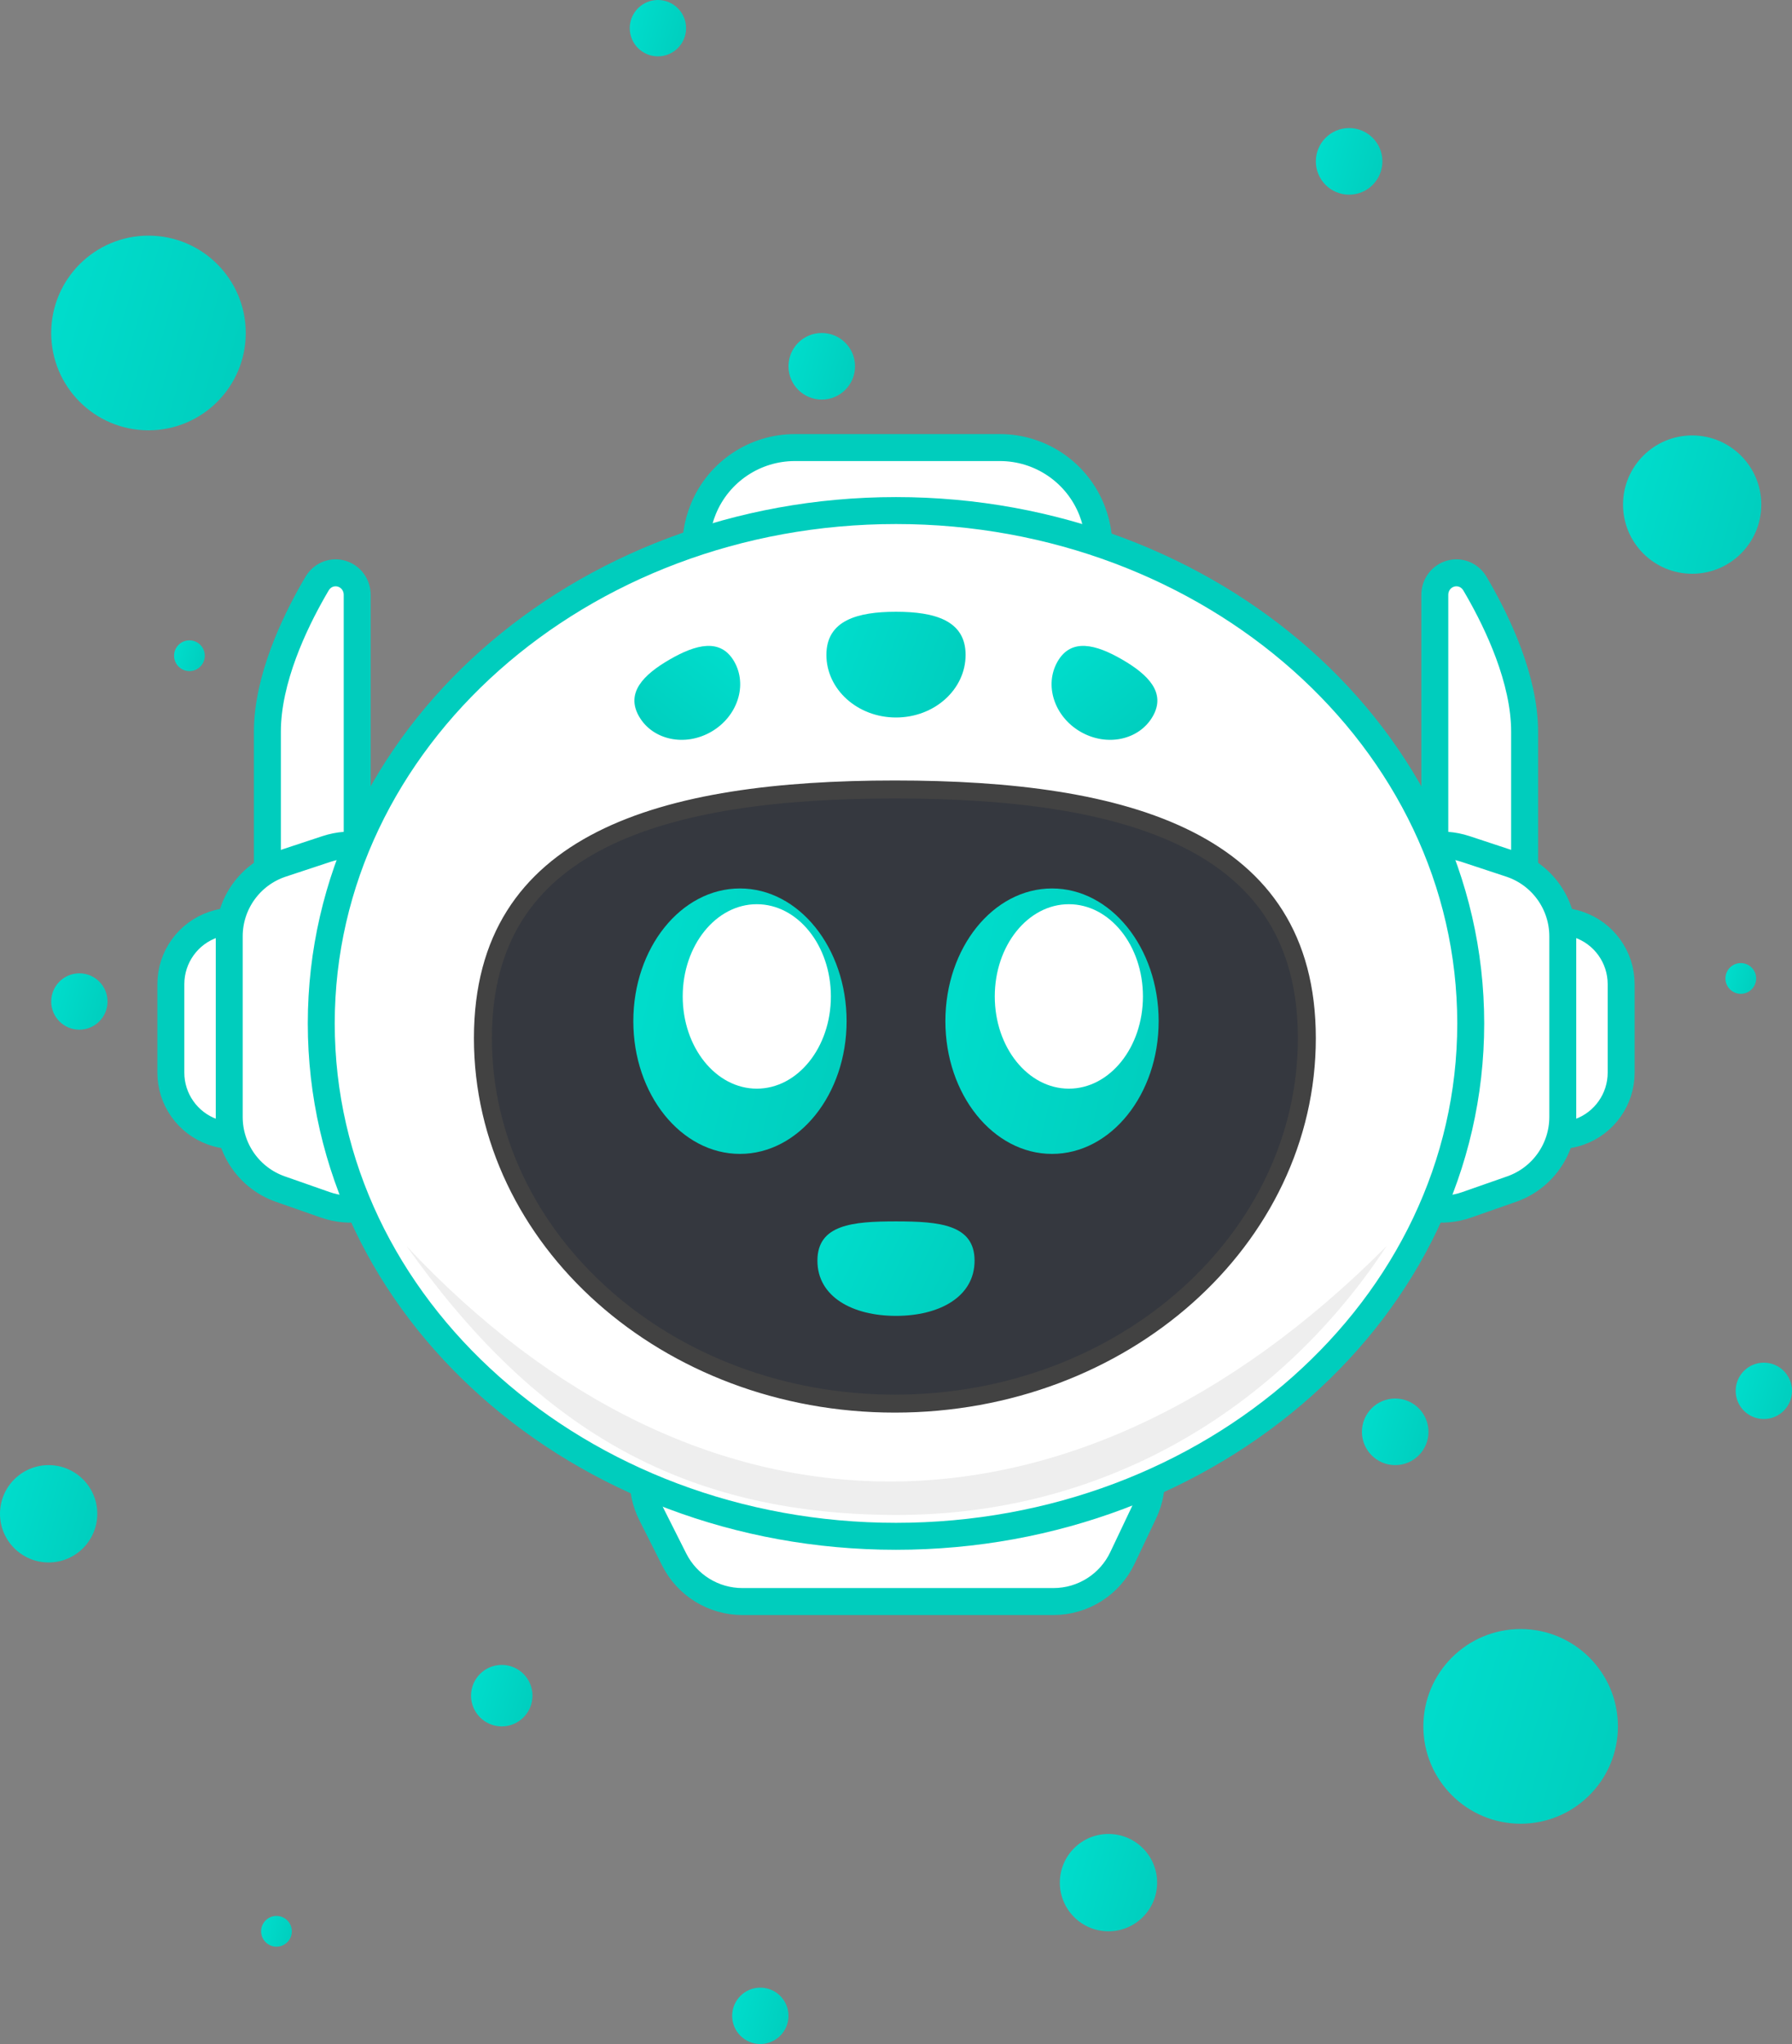 <svg width="350" height="399" viewBox="0 0 350 399" fill="none" xmlns="http://www.w3.org/2000/svg">
    <rect x="0" y="0" width="350" height="399" fill="#808080" stroke="none"/>
    <circle cx="148.5" cy="393.5" r="5.5" fill="url(#paint0_linear_1339_42216)"/>
    <circle cx="54" cy="377" r="3" fill="url(#paint1_linear_1339_42216)"/>
    <circle cx="216.5" cy="367.5" r="9.5" fill="url(#paint2_linear_1339_42216)"/>
    <circle cx="272.5" cy="279.5" r="6.5" fill="url(#paint3_linear_1339_42216)"/>
    <circle cx="160.5" cy="71.5" r="6.5" fill="url(#paint4_linear_1339_42216)"/>
    <circle cx="297" cy="337" r="19" fill="url(#paint5_linear_1339_42216)"/>
    <circle cx="9.5" cy="295.5" r="9.5" fill="url(#paint6_linear_1339_42216)"/>
    <circle cx="344.5" cy="271.5" r="5.5" fill="url(#paint7_linear_1339_42216)"/>
    <circle cx="15.5" cy="195.5" r="5.5" fill="url(#paint8_linear_1339_42216)"/>
    <circle cx="340" cy="191" r="3" fill="url(#paint9_linear_1339_42216)"/>
    <circle cx="98" cy="331" r="6" fill="url(#paint10_linear_1339_42216)"/>
    <circle cx="37" cy="128" r="3" fill="url(#paint11_linear_1339_42216)"/>
    <circle cx="330.5" cy="98.5" r="13.5" fill="url(#paint12_linear_1339_42216)"/>
    <circle cx="29" cy="65" r="19" fill="url(#paint13_linear_1339_42216)"/>
    <circle cx="263.5" cy="31.5" r="6.5" fill="url(#paint14_linear_1339_42216)"/>
    <circle cx="128.5" cy="5.5" r="5.5" fill="url(#paint15_linear_1339_42216)"/>
    <path d="M283.268 111.992C284.961 111.49 286.889 112.089 287.979 113.771L288.082 113.937L288.791 115.158C292.461 121.582 297.776 132.594 297.776 142.834V171.688C297.776 174.126 295.796 176.064 293.392 176.064H284.622C282.2 176.064 280.237 174.101 280.237 171.679V116.14C280.237 114.096 281.546 112.503 283.268 111.992Z" fill="white" stroke="#00CDBD" stroke-width="5.262"/>
    <path d="M292.076 192.109C292.076 183.72 300.301 177.802 308.255 180.467C313.259 182.144 316.631 186.831 316.631 192.109V209.39C316.631 214.586 313.36 219.22 308.463 220.959C300.471 223.798 292.076 217.871 292.076 209.39V192.109Z" fill="white" stroke="#00CDBD" stroke-width="5.262"/>
    <path d="M266.645 179.88C266.645 169.721 276.583 162.538 286.229 165.725L295 168.623C301.107 170.64 305.231 176.346 305.231 182.778V218.043C305.231 224.378 301.228 230.02 295.25 232.114L286.48 235.185C276.787 238.58 266.645 231.385 266.645 221.115V179.88Z" fill="white" stroke="#00CDBD" stroke-width="5.262"/>
    <path d="M66.733 111.992C65.04 111.49 63.112 112.089 62.023 113.771L61.919 113.937L61.21 115.158C57.54 121.582 52.225 132.594 52.225 142.834V171.688C52.225 174.126 54.205 176.064 56.609 176.064H65.379C67.801 176.064 69.764 174.101 69.764 171.679V116.14C69.764 114.096 68.455 112.503 66.733 111.992Z" fill="white" stroke="#00CDBD" stroke-width="5.262"/>
    <path d="M57.925 192.109C57.925 183.72 49.7 177.802 41.746 180.467C36.742 182.144 33.37 186.831 33.37 192.109V209.39C33.37 214.586 36.641 219.22 41.538 220.959C49.53 223.798 57.925 217.871 57.925 209.39V192.109Z" fill="white" stroke="#00CDBD" stroke-width="5.262"/>
    <path d="M83.356 179.88C83.356 169.721 73.418 162.538 63.772 165.725L55.001 168.623C48.894 170.64 44.77 176.346 44.77 182.778V218.043C44.77 224.378 48.773 230.02 54.751 232.114L63.52 235.185C73.214 238.58 83.356 231.385 83.356 221.115V179.88Z" fill="white" stroke="#00CDBD" stroke-width="5.262"/>
    <path d="M209.947 273.996C220.898 273.996 228.112 285.408 223.414 295.3L219.226 304.119C216.756 309.318 211.514 312.63 205.759 312.63L144.994 312.63C139.362 312.63 134.21 309.457 131.678 304.426L127.238 295.609C122.246 285.694 129.454 273.996 140.555 273.996L209.947 273.996Z" fill="white" stroke="#00CDBD" stroke-width="5.262"/>
    <path d="M195.29 126.004C208.89 126.004 218.232 112.324 213.282 99.656C210.387 92.246 203.245 87.369 195.29 87.369L155.245 87.369C147.432 87.369 140.388 92.076 137.398 99.295C132.131 112.014 141.479 126.004 155.245 126.004L195.29 126.004Z" fill="white" stroke="#00CDBD" stroke-width="5.262"/>
    <path d="M174.999 99.664C236.695 99.664 287.252 144.206 287.252 199.78C287.252 255.354 236.696 299.896 174.999 299.896C113.303 299.896 62.747 255.354 62.747 199.78C62.747 144.206 113.303 99.665 174.999 99.664Z" fill="white" stroke="#00CDBD" stroke-width="5.262"/>
    <path d="M174.781 154.109C197.423 154.109 217.63 156.602 232.125 163.94C239.34 167.593 245.094 172.424 249.053 178.712C253.009 184.998 255.243 192.851 255.243 202.667C255.243 241.871 219.419 273.994 174.781 273.994C130.144 273.994 94.319 241.871 94.319 202.667C94.319 192.851 96.554 184.998 100.511 178.712C104.47 172.424 110.224 167.593 117.438 163.94C131.933 156.602 152.139 154.109 174.781 154.109Z" fill="#35383F" stroke="#424242" stroke-width="3.508"/>
    <path d="M188.593 127.836C188.593 134.587 182.508 140.06 175 140.06C167.493 140.06 161.407 134.587 161.407 127.836C161.407 121.086 167.493 119.421 175 119.421C182.508 119.421 188.593 121.086 188.593 127.836Z" fill="url(#paint16_linear_1339_42216)"/>
    <path d="M225.136 139.861C222.477 144.473 216.163 145.808 211.035 142.842C205.906 139.877 203.904 133.734 206.563 129.122C209.221 124.51 214.035 125.777 219.164 128.742C224.292 131.708 227.795 135.249 225.136 139.861Z" fill="url(#paint17_linear_1339_42216)"/>
    <path d="M124.819 139.861C127.478 144.473 133.792 145.808 138.92 142.842C144.049 139.877 146.051 133.734 143.393 129.122C140.734 124.51 135.92 125.777 130.792 128.742C125.663 131.708 122.16 135.249 124.819 139.861Z" fill="url(#paint18_linear_1339_42216)"/>
    <path d="M270.809 243.253C209.202 305.169 136.194 303.852 79.41 243.253C104.05 277.986 132.285 295.605 174.781 295.728C217.502 295.852 251.077 273.333 270.809 243.253Z" fill="#EEEEEE"/>
    <ellipse cx="205.473" cy="199.34" rx="20.828" ry="25.908" fill="url(#paint19_linear_1339_42216)"/>
    <ellipse cx="208.761" cy="194.51" rx="14.47" ry="18.004" fill="white"/>
    <ellipse cx="144.523" cy="199.34" rx="20.828" ry="25.908" fill="url(#paint20_linear_1339_42216)"/>
    <ellipse cx="147.812" cy="194.51" rx="14.47" ry="18.004" fill="white"/>
    <path d="M190.346 246.092C190.346 253.152 183.475 256.866 174.999 256.866C166.523 256.866 159.652 253.152 159.652 246.092C159.652 239.033 166.523 238.423 174.999 238.423C183.475 238.423 190.346 239.033 190.346 246.092Z" fill="url(#paint21_linear_1339_42216)"/>
    <defs>
        <linearGradient id="paint0_linear_1339_42216" x1="154" y1="399" x2="140.911" y2="395.205" gradientUnits="userSpaceOnUse">
            <stop stop-color="#00CDBD"/>
            <stop offset="1" stop-color="#00DECD"/>
        </linearGradient>
        <linearGradient id="paint1_linear_1339_42216" x1="57" y1="380" x2="49.861" y2="377.93" gradientUnits="userSpaceOnUse">
            <stop stop-color="#00CDBD"/>
            <stop offset="1" stop-color="#00DECD"/>
        </linearGradient>
        <linearGradient id="paint2_linear_1339_42216" x1="226" y1="377" x2="203.392" y2="370.445" gradientUnits="userSpaceOnUse">
            <stop stop-color="#00CDBD"/>
            <stop offset="1" stop-color="#00DECD"/>
        </linearGradient>
        <linearGradient id="paint3_linear_1339_42216" x1="279" y1="286" x2="263.531" y2="281.515" gradientUnits="userSpaceOnUse">
            <stop stop-color="#00CDBD"/>
            <stop offset="1" stop-color="#00DECD"/>
        </linearGradient>
        <linearGradient id="paint4_linear_1339_42216" x1="167" y1="78" x2="151.531" y2="73.515" gradientUnits="userSpaceOnUse">
            <stop stop-color="#00CDBD"/>
            <stop offset="1" stop-color="#00DECD"/>
        </linearGradient>
        <linearGradient id="paint5_linear_1339_42216" x1="316" y1="356" x2="270.783" y2="342.89" gradientUnits="userSpaceOnUse">
            <stop stop-color="#00CDBD"/>
            <stop offset="1" stop-color="#00DECD"/>
        </linearGradient>
        <linearGradient id="paint6_linear_1339_42216" x1="19" y1="305" x2="-3.608" y2="298.445" gradientUnits="userSpaceOnUse">
            <stop stop-color="#00CDBD"/>
            <stop offset="1" stop-color="#00DECD"/>
        </linearGradient>
        <linearGradient id="paint7_linear_1339_42216" x1="350" y1="277" x2="336.911" y2="273.205" gradientUnits="userSpaceOnUse">
            <stop stop-color="#00CDBD"/>
            <stop offset="1" stop-color="#00DECD"/>
        </linearGradient>
        <linearGradient id="paint8_linear_1339_42216" x1="21" y1="201" x2="7.911" y2="197.205" gradientUnits="userSpaceOnUse">
            <stop stop-color="#00CDBD"/>
            <stop offset="1" stop-color="#00DECD"/>
        </linearGradient>
        <linearGradient id="paint9_linear_1339_42216" x1="343" y1="194" x2="335.861" y2="191.93" gradientUnits="userSpaceOnUse">
            <stop stop-color="#00CDBD"/>
            <stop offset="1" stop-color="#00DECD"/>
        </linearGradient>
        <linearGradient id="paint10_linear_1339_42216" x1="104" y1="337" x2="89.721" y2="332.86" gradientUnits="userSpaceOnUse">
            <stop stop-color="#00CDBD"/>
            <stop offset="1" stop-color="#00DECD"/>
        </linearGradient>
        <linearGradient id="paint11_linear_1339_42216" x1="40" y1="131" x2="32.861" y2="128.93" gradientUnits="userSpaceOnUse">
            <stop stop-color="#00CDBD"/>
            <stop offset="1" stop-color="#00DECD"/>
        </linearGradient>
        <linearGradient id="paint12_linear_1339_42216" x1="344" y1="112" x2="311.872" y2="102.685" gradientUnits="userSpaceOnUse">
            <stop stop-color="#00CDBD"/>
            <stop offset="1" stop-color="#00DECD"/>
        </linearGradient>
        <linearGradient id="paint13_linear_1339_42216" x1="48" y1="84" x2="2.783" y2="70.89" gradientUnits="userSpaceOnUse">
            <stop stop-color="#00CDBD"/>
            <stop offset="1" stop-color="#00DECD"/>
        </linearGradient>
        <linearGradient id="paint14_linear_1339_42216" x1="270" y1="38" x2="254.531" y2="33.515" gradientUnits="userSpaceOnUse">
            <stop stop-color="#00CDBD"/>
            <stop offset="1" stop-color="#00DECD"/>
        </linearGradient>
        <linearGradient id="paint15_linear_1339_42216" x1="134" y1="11" x2="120.911" y2="7.205" gradientUnits="userSpaceOnUse">
            <stop stop-color="#00CDBD"/>
            <stop offset="1" stop-color="#00DECD"/>
        </linearGradient>
        <linearGradient id="paint16_linear_1339_42216" x1="188.593" y1="140.06" x2="157.989" y2="128.372" gradientUnits="userSpaceOnUse">
            <stop stop-color="#00CDBD"/>
            <stop offset="1" stop-color="#00DECD"/>
        </linearGradient>
        <linearGradient id="paint17_linear_1339_42216" x1="220.321" y1="148.212" x2="204.007" y2="128.145" gradientUnits="userSpaceOnUse">
            <stop stop-color="#00CDBD"/>
            <stop offset="1" stop-color="#00DECD"/>
        </linearGradient>
        <linearGradient id="paint18_linear_1339_42216" x1="129.634" y1="148.212" x2="145.948" y2="128.145" gradientUnits="userSpaceOnUse">
            <stop stop-color="#00CDBD"/>
            <stop offset="1" stop-color="#00DECD"/>
        </linearGradient>
        <linearGradient id="paint19_linear_1339_42216" x1="226.301" y1="225.249" x2="175.336" y2="213.369" gradientUnits="userSpaceOnUse">
            <stop stop-color="#00CDBD"/>
            <stop offset="1" stop-color="#00DECD"/>
        </linearGradient>
        <linearGradient id="paint20_linear_1339_42216" x1="165.351" y1="225.249" x2="114.386" y2="213.369" gradientUnits="userSpaceOnUse">
            <stop stop-color="#00CDBD"/>
            <stop offset="1" stop-color="#00DECD"/>
        </linearGradient>
        <linearGradient id="paint21_linear_1339_42216" x1="190.346" y1="256.866" x2="158.231" y2="241.369" gradientUnits="userSpaceOnUse">
            <stop stop-color="#00CDBD"/>
            <stop offset="1" stop-color="#00DECD"/>
        </linearGradient>
    </defs>
</svg>
